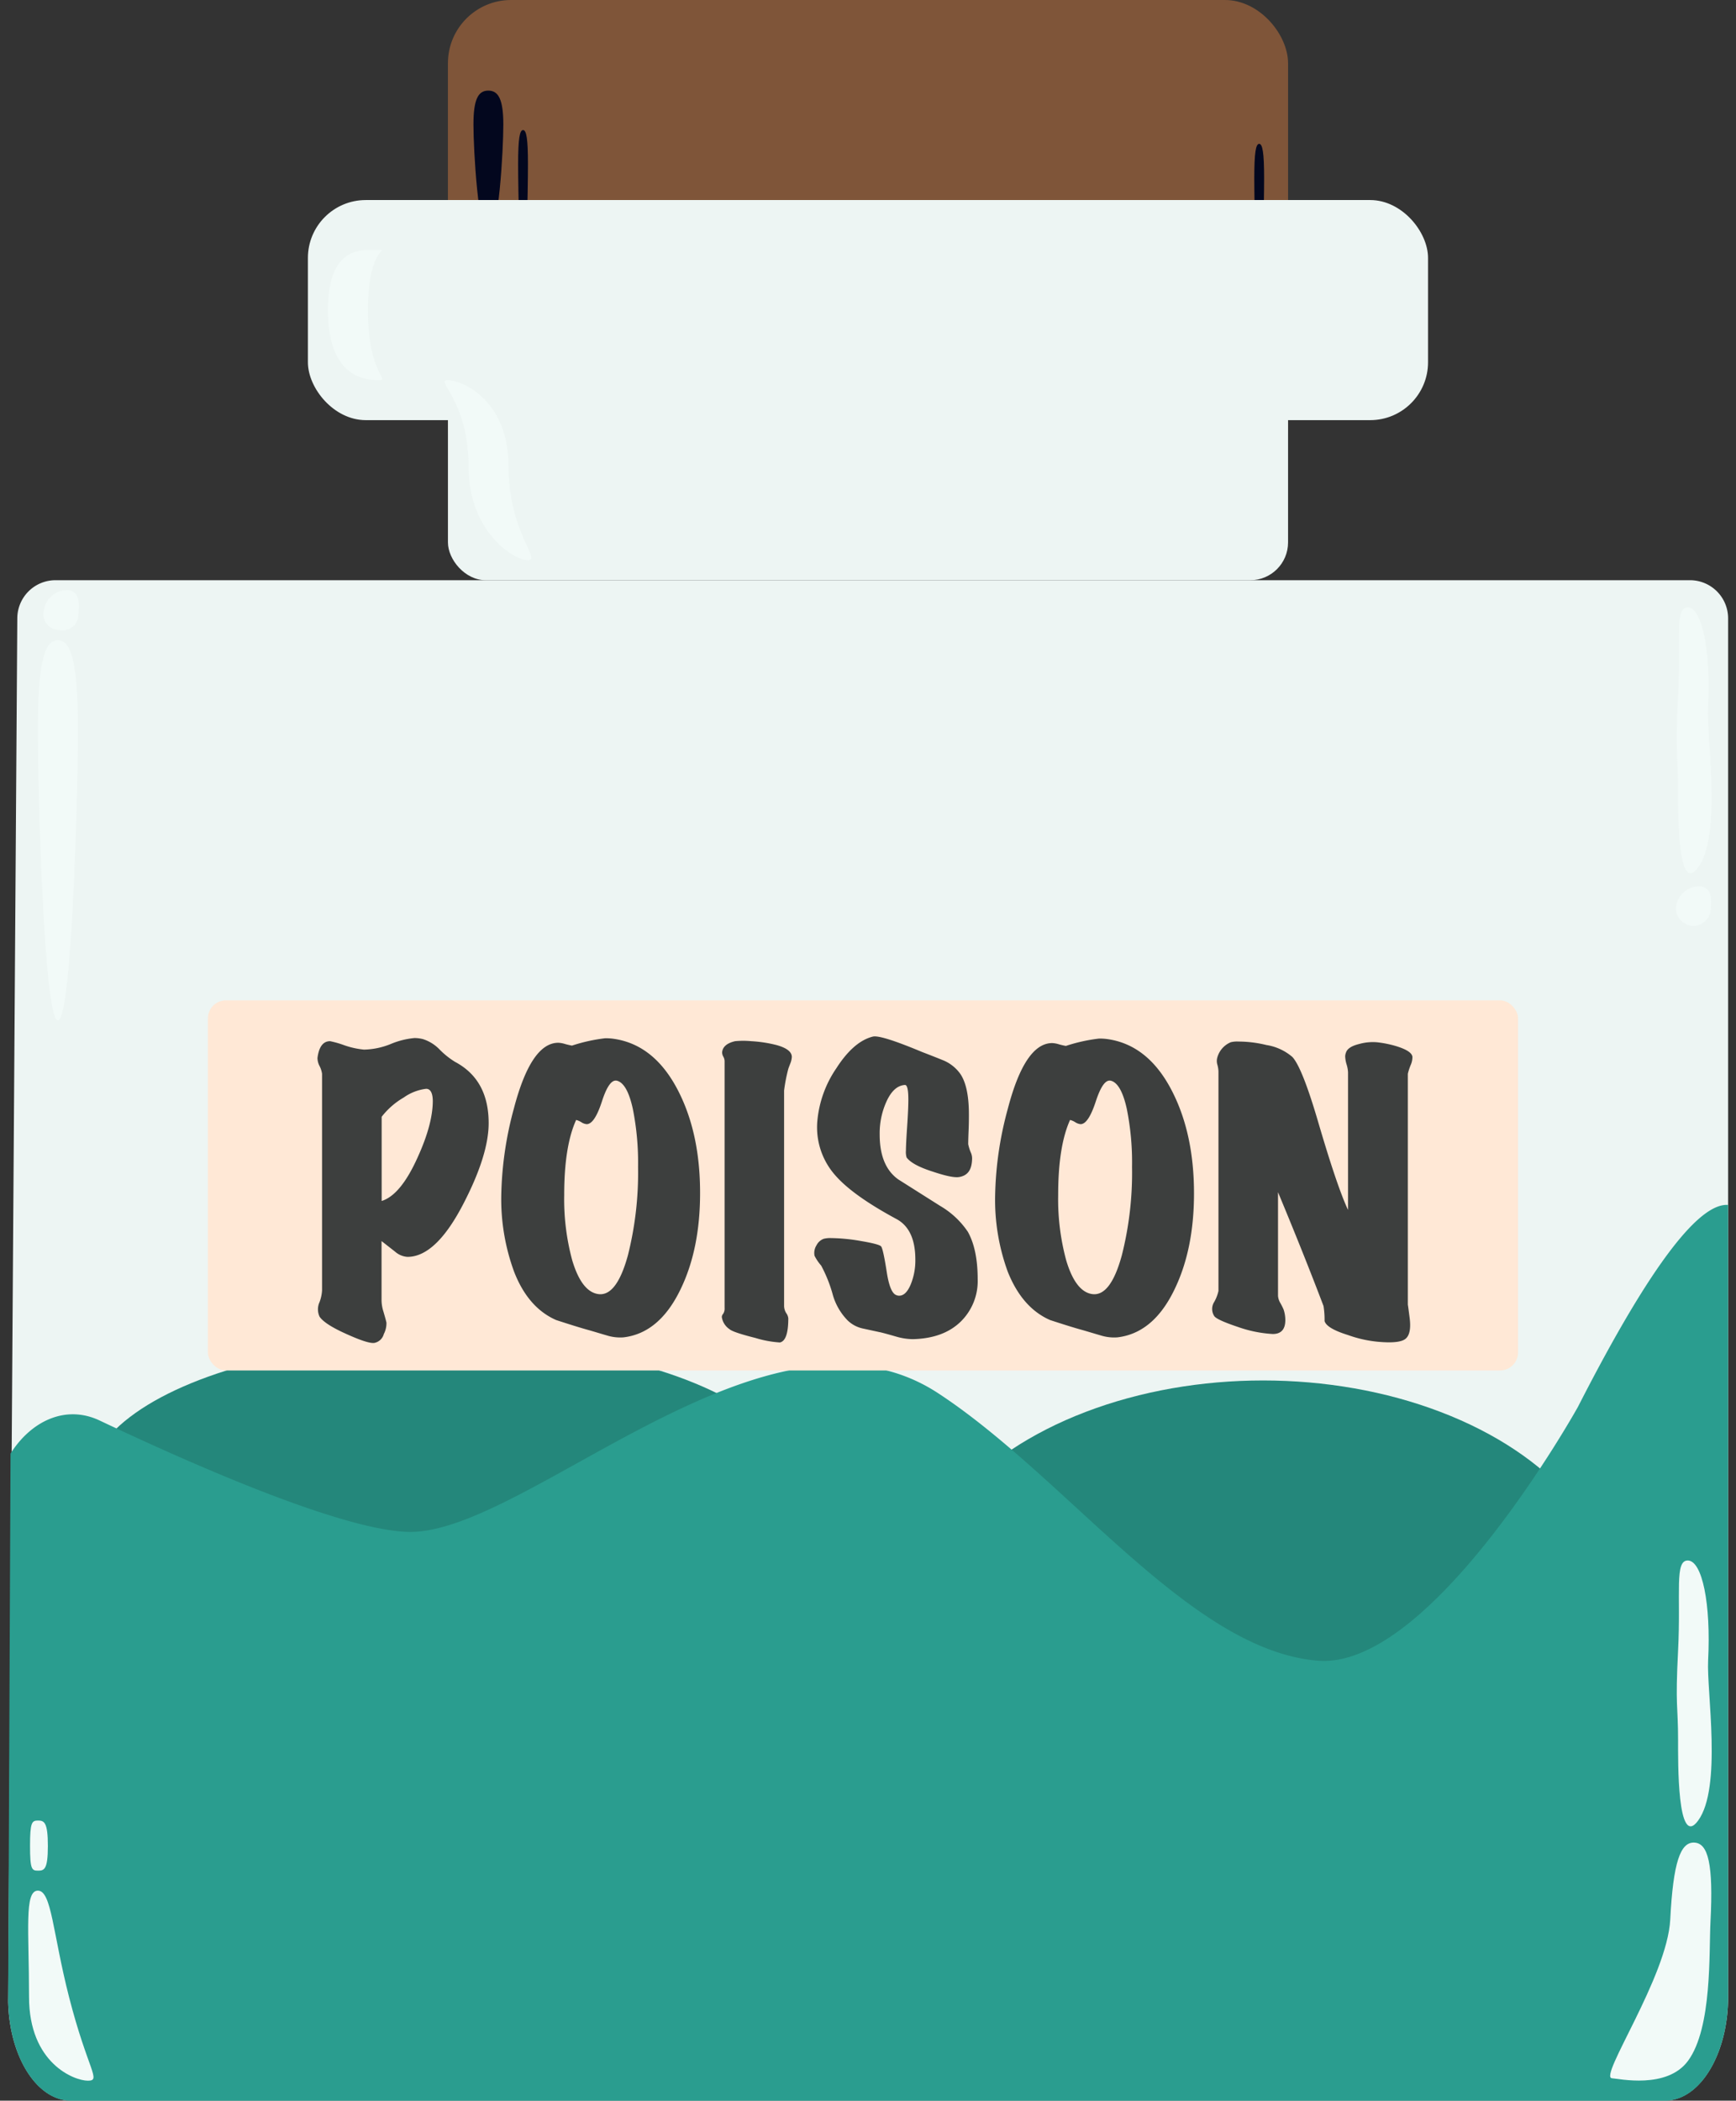 <svg id="Layer_1" data-name="Layer 1" xmlns="http://www.w3.org/2000/svg" width="330" height="399.24" viewBox="0 0 330 399.24"><rect x="0" y="0" width="330" height="399.24" fill="#333333" stroke="none"/><defs><style>.cls-1{fill:#7f5539;}.cls-2{fill:#03071e;}.cls-3{fill:#edf5f3;}.cls-4{fill:#24877b;}.cls-5{fill:#2a9d8f;}.cls-6{fill:#f2faf8;}.cls-7{fill:#ffe8d6;}.cls-8{fill:#3d3f3e;}</style></defs><rect class="cls-1" x="85.15" width="159.7" height="93.16" rx="12"/><path class="cls-2" d="M240.3,33.82c0,4.78-.29,20.9-.94,20.9s-.93-16.12-.93-20.9.29-6.48.93-6.48S240.3,29.05,240.3,33.82Z"/><path class="cls-2" d="M95.68,23.7c0,4.78-.88,20.9-2.83,20.9S90,28.48,90,23.7s.87-6.48,2.82-6.48S95.68,18.93,95.68,23.7Z"/><path class="cls-2" d="M100.36,31.2c0,4.78-.29,20.9-.93,20.9S98.49,36,98.49,31.2s.29-6.48.94-6.48S100.36,26.42,100.36,31.2Z"/><path class="cls-3" d="M328.5,117.51v262c0,10-4.56,18.33-10.48,19.54a5.67,5.67,0,0,1-.57.1,6.85,6.85,0,0,1-.91.05H13.46a6.85,6.85,0,0,1-.91-.05c-6-.74-10.73-8.69-11-18.6L2.22,275.9,3.29,117.47a7.26,7.26,0,0,1,7.26-7.2H321.26A7.25,7.25,0,0,1,328.5,117.51Z"/><rect class="cls-3" x="58.53" y="38.02" width="212.93" height="41.83" rx="11"/><rect class="cls-3" x="85.15" y="66.54" width="159.7" height="43.73" rx="7.18"/><ellipse class="cls-4" cx="84.2" cy="282.32" rx="67.49" ry="27.57"/><ellipse class="cls-4" cx="240.1" cy="307.04" rx="67.49" ry="44.68"/><path class="cls-5" d="M328.5,229V379.55c0,10-4.56,18.33-10.48,19.54a5.67,5.67,0,0,1-.57.1,6.85,6.85,0,0,1-.91.05H13.46a6.85,6.85,0,0,1-.91-.05c-6-.74-10.73-8.69-11-18.6a8.87,8.87,0,0,1,0-1L2,276.26l.23-.36C6.27,269.81,12.74,267,19,270c19.18,9.08,46.18,20.76,58.52,21.14,22.45.64,68.44-47.49,100.76-26.39,24.64,16.1,47.87,48.9,72.24,50.87,21.64,1.77,49.43-48.23,49.43-48.23C314.49,238.9,323.35,228.63,328.5,229Z"/><path class="cls-6" d="M14.81,138.78c0,12.6-1.18,55.14-3.8,55.14S7.2,151.38,7.2,138.78,8.38,121.67,11,121.67,14.81,126.19,14.81,138.78Z"/><path class="cls-6" d="M14.91,116.73a3,3,0,0,1-3.65,3A3,3,0,0,1,8.34,116a4.48,4.48,0,0,1,4.57-3.85C15.17,112.41,15.12,114.72,14.91,116.73Z"/><path class="cls-6" d="M96.66,88.57c0,12.6,6.33,17.9,3.7,17.9s-11.3-5.3-11.3-17.9-6.53-16.33-3.91-16.33S96.66,76,96.66,88.57Z"/><path class="cls-6" d="M69.94,58.94c0,12.6,4.53,13.3,1.9,13.3s-9.5-.7-9.5-13.3,6.88-11.41,9.5-11.41S69.94,46.34,69.94,58.94Z"/><path class="cls-6" d="M13.12,379.52c3.59,14,6.21,15.92,3.59,15.92S5.52,392.12,5.52,379.52s-.94-20.2,1.68-20.2S10,367.31,13.12,379.52Z"/><path class="cls-6" d="M9.1,350.83c0,4.5-.7,4.69-1.87,4.69s-1.52-.19-1.52-4.69S6.05,346,7.23,346,9.1,346.33,9.1,350.83Z"/><path class="cls-6" d="M325.15,365.21c-.3,5.82.34,20.14-4.25,26.43-4,5.49-13.24,3.4-14.47,3.34-2.64-.13,10.51-19.26,11.07-30.17s1.94-14.75,4.58-14.62S325.71,354.3,325.15,365.21Z"/><path class="cls-6" d="M324.7,315.59c-.3,5.83,2.69,24.13-1.9,30.42-4,5.49-3.81-11.41-3.81-15.21,0-6.85-.56-6.2,0-17.11s-.74-17.24,1.91-17.11S325.26,304.68,324.7,315.59Z"/><path class="cls-6" d="M324.68,134.47c-.3,5.82,2.69,24.12-1.9,30.42-4,5.49-3.8-11.41-3.8-15.21,0-6.86-.56-6.2,0-17.11s-.74-17.25,1.9-17.12S325.24,123.56,324.68,134.47Z"/><path class="cls-6" d="M325.18,173a3.3,3.3,0,1,1-6.57-.71,4.49,4.49,0,0,1,4.57-3.85C325.45,168.67,325.39,171,325.18,173Z"/><rect class="cls-7" x="39.52" y="190.12" width="249.05" height="70.34" rx="3.43"/><path class="cls-8" d="M86.5,201.81q6.39,3.39,6.39,11.64,0,6-4.72,15.17-5.26,10.26-10.72,10.25a3.94,3.94,0,0,1-2.36-1l-2.56-2v11.31a7.28,7.28,0,0,0,.33,2q.47,1.59.6,2.19a4.48,4.48,0,0,1-.5,2.17,2.32,2.32,0,0,1-1.83,1.69q-1.2.14-5.19-1.66-4.19-1.86-5.19-3.33a3.31,3.31,0,0,1,0-2.79,7.55,7.55,0,0,0,.47-2.2V204.07a4.62,4.62,0,0,0-.47-1.46,3.38,3.38,0,0,1-.4-1.53c.27-2.13,1.07-3.2,2.4-3.2a18.73,18.73,0,0,1,2.69.77,15.72,15.72,0,0,0,3.76.83,14.15,14.15,0,0,0,5.09-1.07,15.28,15.28,0,0,1,4.5-1.13,6.66,6.66,0,0,1,1.59.2,7.57,7.57,0,0,1,3.2,2A15.58,15.58,0,0,0,86.5,201.81ZM81,206.93a9.3,9.3,0,0,0-4.26,1.66,14.44,14.44,0,0,0-4.19,3.66v16q3.6-1.12,6.79-8.18,2.93-6.39,2.93-10.85C82.25,207.71,81.82,206.93,81,206.93Z"/><path class="cls-8" d="M118.51,254.17a8.5,8.5,0,0,1-3.13-.36c-1.15-.33-2.28-.68-3.39-1q-2-.54-6.26-1.93c-3.55-1.55-6.23-4.62-8-9.18A40,40,0,0,1,95.29,227a67,67,0,0,1,2.39-16.31q3.27-12.51,8.45-12.51a5,5,0,0,1,1.3.24c.55.15,1,.25,1.3.3a32.11,32.11,0,0,1,6.32-1.4,11.85,11.85,0,0,1,1.33.07q8,1,12.58,10,4.13,8.11,4.12,19.36,0,10.65-3.72,18.3Q125.35,253.37,118.51,254.17Zm-1.2-48.77c-1-.27-1.94,1-2.89,3.93s-1.92,4.32-2.9,4.32a2.21,2.21,0,0,1-1-.36,3.4,3.4,0,0,0-1-.44q-2.27,5-2.27,14.24a44.4,44.4,0,0,0,1.53,12.45c1.16,3.86,2.75,6,4.8,6.38q3.59.68,5.79-7.38a64.37,64.37,0,0,0,1.92-16.77,52.1,52.1,0,0,0-1-11.05Q119.24,205.94,117.31,205.4Z"/><path class="cls-8" d="M150.52,200.88a3.83,3.83,0,0,1-.3,1.26c-.2.53-.33.86-.37,1a30.87,30.87,0,0,0-.8,4.12v40.86a2.59,2.59,0,0,0,.4,1.43,2.08,2.08,0,0,1,.4,1q0,4.26-1.6,4.59a20.18,20.18,0,0,1-4.66-.86c-2.83-.71-4.48-1.27-4.92-1.67a3.35,3.35,0,0,1-1.46-2.32,1,1,0,0,1,.26-.6,1.82,1.82,0,0,0,.27-1.13V201.67a1.83,1.83,0,0,0-.23-.83,1.7,1.7,0,0,1-.24-.83c.09-1.06.91-1.77,2.47-2.13a16.16,16.16,0,0,1,3.06,0,25.16,25.16,0,0,1,4.79.73C149.54,199.15,150.52,199.9,150.52,200.88Z"/><path class="cls-8" d="M185.85,243.13a10.77,10.77,0,0,1-3.26,8.08q-3.27,3.16-9.05,3.3a11.66,11.66,0,0,1-3.13-.47c-2-.58-3.11-.86-3.19-.86l-3.23-.7a5.94,5.94,0,0,1-2.83-1.5,11.4,11.4,0,0,1-2.93-5.19,26.67,26.67,0,0,0-2.13-5.26,8.76,8.76,0,0,1-1.26-1.86,2.72,2.72,0,0,1,.37-2,2.53,2.53,0,0,1,1.36-1.23,5.16,5.16,0,0,1,1.46-.14,35,35,0,0,1,5.69.57c2.24.38,3.5.72,3.76,1s.62,1.91,1.07,4.79c.4,2.66,1,4.15,1.79,4.46a1.32,1.32,0,0,0,.6.13c.84,0,1.57-.7,2.16-2.09a12,12,0,0,0,.9-4.76q0-5.79-3.59-7.72-8.25-4.45-11.58-8.25a13.74,13.74,0,0,1-3.46-10.38A21.06,21.06,0,0,1,159,203q3.28-5.1,6.95-6,1.53-.33,9.32,2.93c1.28.49,2.58,1,3.89,1.53a7.5,7.5,0,0,1,3.16,2.33c1.24,1.55,1.86,4.24,1.86,8,0,.71,0,1.75-.06,3.13-.05,1.2-.07,2-.07,2.53a8,8,0,0,0,.47,1.53,2.81,2.81,0,0,1,.26,1.46c-.09,2-.91,3-2.46,3.26-.89.14-2.53-.2-4.92-1-2.67-.84-4.35-1.75-5.06-2.72a3.58,3.58,0,0,1-.13-1.33c0-.67.07-2.18.23-4.53s.23-4.06.23-5.12c0-1.91-.22-2.84-.66-2.8q-2.07.13-3.43,3a14.61,14.61,0,0,0-1.36,6.42q0,6,3.52,8.52l8,5.06a16.15,16.15,0,0,1,5.25,4.92C185.22,236.34,185.85,239.31,185.85,243.13Z"/><path class="cls-8" d="M212.4,254.17a8.46,8.46,0,0,1-3.13-.36c-1.15-.33-2.29-.68-3.39-1-1.34-.36-3.42-1-6.26-1.93-3.55-1.55-6.23-4.62-8.05-9.18a39.79,39.79,0,0,1-2.4-14.64,66.57,66.57,0,0,1,2.4-16.31q3.26-12.51,8.45-12.51a5.1,5.1,0,0,1,1.3.24,12.74,12.74,0,0,0,1.3.3,32,32,0,0,1,6.32-1.4,12,12,0,0,1,1.33.07q8,1,12.57,10,4.13,8.11,4.13,19.36,0,10.65-3.73,18.3Q219.25,253.37,212.4,254.17Zm-1.2-48.77c-1-.27-1.94,1-2.9,3.93s-1.92,4.32-2.89,4.32a2.28,2.28,0,0,1-1-.36,3.3,3.3,0,0,0-1-.44q-2.26,5-2.26,14.24a44.4,44.4,0,0,0,1.53,12.45c1.15,3.86,2.75,6,4.79,6.38q3.6.68,5.79-7.38a63.91,63.91,0,0,0,1.93-16.77,51.38,51.38,0,0,0-1-11.05Q213.13,205.94,211.2,205.4Z"/><path class="cls-8" d="M268.49,200.88a3.66,3.66,0,0,1-.27,1.39,10.94,10.94,0,0,0-.6,1.8V248c0-.14.11.68.34,2.46.26,2,0,3.37-.8,4s-2.6.8-5.39.53a23.24,23.24,0,0,1-5.52-1.26q-4.06-1.26-4.46-2.66a16.28,16.28,0,0,0-.2-2.86q-3.74-9.85-8.65-21.63v19.7a3.14,3.14,0,0,0,.46,1.39,13.23,13.23,0,0,1,.6,1.2,6.35,6.35,0,0,1,.33,2c0,1.77-.79,2.66-2.39,2.66a23.9,23.9,0,0,1-6.59-1.33q-4-1.34-4.52-2.06a2.48,2.48,0,0,1,0-2.73,7.61,7.61,0,0,0,.79-2.06V203.6a5.48,5.48,0,0,0-.19-1.19,2.48,2.48,0,0,1-.07-1.27,4.43,4.43,0,0,1,2.6-3.06,4.85,4.85,0,0,1,1.46-.13,22.58,22.58,0,0,1,5.32.66,9.89,9.89,0,0,1,4.93,2.27q1.86,2,4.85,12.17,3.66,12.51,5.73,16.9V203.8a6,6,0,0,0-.27-1.49,6,6,0,0,1-.27-1.5,1.9,1.9,0,0,1,.14-.73c.22-.76,1.06-1.31,2.53-1.67a9.6,9.6,0,0,1,3.32-.33,20.44,20.44,0,0,1,3.66.73C267.4,199.43,268.44,200.12,268.49,200.88Z"/></svg>